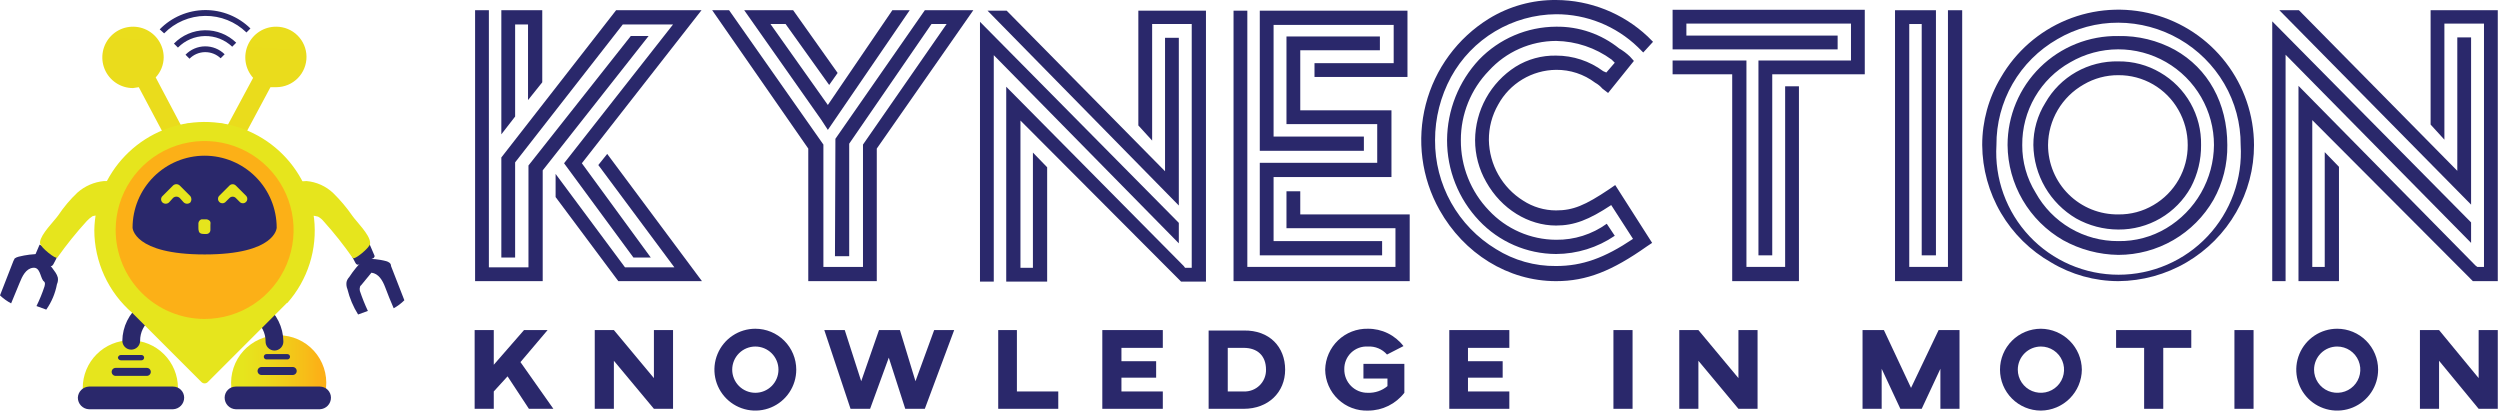 <svg width="562" height="93" viewBox="0 0 562 93" fill="none" xmlns="http://www.w3.org/2000/svg">
<g clip-path="url(#clip0_1802_881)">
<path d="M52 87.7V87.1C51.856 85.615 52.024 84.116 52.494 82.699C52.963 81.283 53.724 79.98 54.727 78.875C55.73 77.77 56.953 76.887 58.317 76.283C59.682 75.679 61.158 75.367 62.65 75.367C64.142 75.367 65.618 75.679 66.983 76.283C68.347 76.887 69.57 77.77 70.573 78.875C71.576 79.98 72.337 81.283 72.806 82.699C73.276 84.116 73.444 85.615 73.3 87.1V87.7H52Z" fill="url(#paint0_linear_1802_881)"/>
<path d="M50.5 89.4C50.499 90.073 50.76 90.719 51.226 91.204C51.692 91.689 52.328 91.974 53 92H71.9C72.572 91.974 73.208 91.689 73.674 91.204C74.14 90.719 74.4 90.073 74.4 89.4V89.4C74.4 88.737 74.137 88.101 73.668 87.632C73.199 87.163 72.563 86.9 71.9 86.9H53C52.337 86.9 51.701 87.163 51.232 87.632C50.763 88.101 50.5 88.737 50.5 89.4V89.4Z" fill="#2A286B"/>
<path d="M57.9 83.4C57.9 83.518 57.923 83.635 57.968 83.744C58.014 83.854 58.08 83.953 58.163 84.036C58.247 84.12 58.346 84.186 58.456 84.231C58.565 84.277 58.682 84.3 58.8 84.3H65.8C65.918 84.3 66.035 84.277 66.144 84.231C66.254 84.186 66.353 84.12 66.436 84.036C66.52 83.953 66.586 83.854 66.631 83.744C66.677 83.635 66.7 83.518 66.7 83.4V83.4C66.7 83.161 66.605 82.932 66.436 82.764C66.267 82.595 66.039 82.5 65.8 82.5H58.8C58.561 82.5 58.332 82.595 58.163 82.764C57.995 82.932 57.9 83.161 57.9 83.4Z" fill="#2A286B"/>
<path d="M59.3 80.2C59.3 80.359 59.363 80.512 59.475 80.624C59.588 80.737 59.741 80.8 59.9 80.8H64.6C64.759 80.8 64.912 80.737 65.024 80.624C65.137 80.512 65.2 80.359 65.2 80.2V80.2C65.2 80.041 65.137 79.888 65.024 79.776C64.912 79.663 64.759 79.6 64.6 79.6H59.9C59.741 79.6 59.588 79.663 59.475 79.776C59.363 79.888 59.3 80.041 59.3 80.2V80.2Z" fill="#2A286B"/>
<path d="M40 87.8V87.2C40 84.362 38.873 81.641 36.866 79.634C34.859 77.627 32.138 76.5 29.3 76.5C26.462 76.5 23.741 77.627 21.734 79.634C19.727 81.641 18.6 84.362 18.6 87.2C18.6 87.4 18.7 87.6 18.7 87.8H40Z" fill="url(#paint1_linear_1802_881)"/>
<path d="M41.4 89.4C41.401 90.073 41.14 90.719 40.674 91.204C40.208 91.689 39.572 91.974 38.9 92H20C19.328 91.974 18.692 91.689 18.226 91.204C17.76 90.719 17.5 90.073 17.5 89.4V89.4C17.525 88.745 17.796 88.123 18.26 87.66C18.723 87.196 19.345 86.925 20 86.9H38.9C39.563 86.9 40.199 87.163 40.668 87.632C41.137 88.101 41.4 88.737 41.4 89.4Z" fill="#2A286B"/>
<path d="M33.9 83.6C33.9 83.838 33.805 84.067 33.636 84.236C33.468 84.405 33.239 84.5 33 84.5H26C25.761 84.5 25.532 84.405 25.364 84.236C25.195 84.067 25.1 83.838 25.1 83.6V83.6C25.1 83.361 25.195 83.132 25.364 82.963C25.532 82.794 25.761 82.7 26 82.7H33C33.239 82.7 33.468 82.794 33.636 82.963C33.805 83.132 33.9 83.361 33.9 83.6V83.6Z" fill="#2A286B"/>
<path d="M32.4 80.4C32.4 80.559 32.337 80.712 32.224 80.824C32.112 80.937 31.959 81 31.8 81H27.2C27.03 81.002 26.866 80.942 26.737 80.831C26.608 80.721 26.524 80.568 26.5 80.4V80.4C26.524 80.232 26.608 80.079 26.737 79.968C26.866 79.858 27.03 79.798 27.2 79.8H31.8C31.959 79.8 32.112 79.863 32.224 79.976C32.337 80.088 32.4 80.241 32.4 80.4V80.4Z" fill="#2A286B"/>
<path d="M61.7 78.8C61.971 78.8 62.24 78.745 62.489 78.638C62.739 78.532 62.964 78.375 63.151 78.179C63.338 77.983 63.483 77.75 63.578 77.496C63.672 77.242 63.714 76.971 63.7 76.7C63.678 75.137 63.308 73.599 62.616 72.198C61.924 70.796 60.928 69.567 59.7 68.6C59.249 68.365 58.729 68.302 58.235 68.422C57.742 68.542 57.308 68.837 57.016 69.252C56.722 69.667 56.59 70.174 56.642 70.679C56.695 71.184 56.928 71.653 57.3 72C58.043 72.537 58.648 73.244 59.066 74.061C59.483 74.878 59.7 75.782 59.7 76.7C59.687 76.971 59.728 77.242 59.823 77.496C59.917 77.75 60.062 77.983 60.249 78.179C60.436 78.375 60.661 78.532 60.911 78.638C61.16 78.745 61.429 78.8 61.7 78.8Z" fill="#2A286B"/>
<path d="M29.5 78.6C28.97 78.6 28.461 78.389 28.086 78.014C27.711 77.639 27.5 77.13 27.5 76.6C27.522 75.037 27.892 73.499 28.584 72.098C29.276 70.696 30.273 69.467 31.5 68.5C31.953 68.187 32.51 68.064 33.052 68.157C33.595 68.251 34.079 68.553 34.4 69C34.553 69.216 34.661 69.46 34.718 69.719C34.775 69.977 34.781 70.244 34.734 70.504C34.688 70.765 34.59 71.013 34.447 71.236C34.304 71.458 34.118 71.65 33.9 71.8C33.149 72.353 32.54 73.077 32.123 73.911C31.706 74.746 31.492 75.667 31.5 76.6C31.5 77.13 31.289 77.639 30.914 78.014C30.539 78.389 30.03 78.6 29.5 78.6Z" fill="#2A286B"/>
<path d="M78.1 65C77.888 64.495 77.819 63.942 77.9 63.4C77.999 62.987 78.206 62.607 78.5 62.3C79.467 60.804 80.608 59.427 81.9 58.2C83.549 58.117 85.201 58.286 86.8 58.7C87.093 58.771 87.367 58.908 87.6 59.1C87.698 59.188 87.776 59.296 87.828 59.417C87.879 59.538 87.904 59.669 87.9 59.8L90.9 67.5C90.188 68.209 89.38 68.815 88.5 69.3C87.8 67.7 87.2 66.2 86.6 64.6C86 63 85.1 61.5 83.5 61.3L81.2 64.1C81.104 64.167 81.026 64.257 80.973 64.362C80.921 64.467 80.896 64.583 80.9 64.7C80.8 64.9 80.9 65.2 80.9 65.4C81.413 66.933 82.014 68.436 82.7 69.9L80.5 70.7C79.397 68.942 78.587 67.017 78.1 65V65Z" fill="#2A286B"/>
<path d="M84.2 57.7V57.5L83 54.7C81.561 55.32 80.159 56.021 78.8 56.8C79.106 57.594 79.474 58.363 79.9 59.1C79.98 59.278 80.122 59.42 80.3 59.5H80.6L84 58L84.2 57.7Z" fill="#2A286B"/>
<path d="M83.2 54.5C83.1 52.7 80.1 49.8 79.2 48.5C77.931 46.668 76.492 44.96 74.9 43.4C73.262 41.849 71.147 40.898 68.9 40.7C67.614 40.746 66.338 40.947 65.1 41.3C61.45 42.467 58.08 44.373 55.2 46.9C54.977 47.128 54.807 47.401 54.7 47.7C54.707 48.024 54.811 48.337 55 48.6C55.574 49.733 56.208 50.835 56.9 51.9C58.3 53.7 57.6 53.4 59.3 53C61 52.6 62.2 51 63.5 50.4L68.4 48.8C69.392 48.417 70.485 48.382 71.5 48.7C71.999 48.981 72.441 49.354 72.8 49.8C75.136 52.395 77.307 55.134 79.3 58C79.7 58.5 83.1 55.7 83.2 54.8V54.5Z" fill="url(#paint2_linear_1802_881)"/>
<path d="M12.8 63.9C13.014 63.431 13.084 62.909 13 62.4C12.895 62.009 12.726 61.637 12.5 61.3C11.478 59.814 10.341 58.41 9.1 57.1C7.448 57.096 5.802 57.298 4.2 57.7C3.876 57.773 3.571 57.908 3.3 58.1L3 58.7L0 66.4C0.748 67.111 1.589 67.716 2.5 68.2L4.4 63.6C5 62.1 5.8 60.4 7.4 60.2C9 60 9 62.1 9.7 63.1C9.885 63.218 10.025 63.394 10.1 63.6C10.116 63.871 10.082 64.142 10 64.4C9.504 65.907 8.903 67.378 8.2 68.8L10.4 69.6C11.601 67.895 12.419 65.951 12.8 63.9V63.9Z" fill="#2A286B"/>
<path d="M7.7 58V57.8L8.9 55C10.339 55.619 11.741 56.321 13.1 57.1C12.794 57.894 12.426 58.663 12 59.4C11.92 59.578 11.777 59.72 11.6 59.8H11.3L7.9 58.3C7.8 58.2 7.7 58.1 7.7 58Z" fill="#2A286B"/>
<path d="M9 54.4C9.2 52.6 12.1 49.8 13.1 48.4C14.338 46.544 15.78 44.834 17.4 43.3C19.072 41.817 21.174 40.906 23.4 40.7C24.693 40.655 25.983 40.858 27.2 41.3C30.847 42.405 34.197 44.319 37 46.9C37.3 47.1 37.5 47.3 37.5 47.6C37.541 47.755 37.545 47.918 37.51 48.075C37.475 48.231 37.403 48.377 37.3 48.5C36.731 49.688 36.062 50.825 35.3 51.9C34 53.6 34.7 53.4 33 52.9C31.3 52.4 30.1 50.9 28.7 50.4C27.154 49.718 25.547 49.182 23.9 48.8C22.919 48.384 21.826 48.313 20.8 48.6C20.323 48.912 19.886 49.281 19.5 49.7C17.132 52.294 14.928 55.032 12.9 57.9C12.6 58.4 9.1 55.6 9 54.7V54.4Z" fill="url(#paint3_linear_1802_881)"/>
<path d="M42.6 13.2L41.7 12.3C42.27 11.713 42.95 11.244 43.701 10.921C44.453 10.598 45.261 10.427 46.079 10.418C46.897 10.409 47.709 10.561 48.468 10.867C49.226 11.173 49.917 11.626 50.5 12.2L49.6 13.1C48.652 12.197 47.388 11.702 46.08 11.72C44.771 11.739 43.521 12.27 42.6 13.2V13.2Z" fill="#2A286B"/>
<path d="M40 10.7L39.1 9.8C40.006 8.868 41.087 8.123 42.281 7.608C43.475 7.093 44.758 6.819 46.058 6.8C47.358 6.782 48.649 7.019 49.858 7.5C51.066 7.98 52.167 8.694 53.1 9.6L52.2 10.5C50.547 8.926 48.341 8.065 46.059 8.103C43.777 8.14 41.601 9.073 40 10.7Z" fill="#2A286B"/>
<path d="M36.9 7.5L35.9 6.6C37.224 5.244 38.804 4.164 40.547 3.42C42.29 2.675 44.163 2.283 46.058 2.264C47.954 2.246 49.834 2.602 51.591 3.311C53.349 4.021 54.949 5.071 56.3 6.4L55.4 7.3C52.918 4.878 49.577 3.538 46.109 3.576C42.641 3.613 39.329 5.025 36.9 7.5V7.5Z" fill="#2A286B"/>
<path d="M62.1 6C60.763 5.989 59.452 6.367 58.326 7.087C57.199 7.807 56.306 8.839 55.756 10.057C55.205 11.275 55.02 12.627 55.223 13.949C55.426 15.27 56.009 16.504 56.9 17.5L51.2 28.1C50.364 27.815 49.483 27.679 48.6 27.7H43.4C42.477 27.702 41.562 27.871 40.7 28.2L35 17.4C36.141 16.177 36.783 14.572 36.8 12.9C36.8 11.536 36.395 10.201 35.637 9.067C34.879 7.932 33.801 7.048 32.541 6.525C31.28 6.003 29.892 5.867 28.554 6.133C27.215 6.399 25.986 7.056 25.021 8.021C24.056 8.986 23.399 10.216 23.133 11.554C22.866 12.893 23.003 14.28 23.525 15.541C24.047 16.802 24.932 17.879 26.067 18.637C27.201 19.396 28.535 19.8 29.9 19.8L31.2 19.6L37.2 30.9C36.327 32.124 35.871 33.597 35.9 35.1C35.887 36.089 36.071 37.07 36.444 37.986C36.816 38.902 37.368 39.734 38.067 40.434C38.766 41.133 39.598 41.685 40.514 42.057C41.43 42.429 42.411 42.614 43.4 42.6H48.6C50.581 42.574 52.474 41.776 53.875 40.375C55.276 38.974 56.074 37.081 56.1 35.1C56.098 33.57 55.646 32.075 54.8 30.8L60.8 19.6H62.1C63.002 19.6 63.894 19.421 64.726 19.073C65.557 18.725 66.311 18.215 66.944 17.573C67.577 16.931 68.076 16.17 68.411 15.333C68.747 14.497 68.913 13.602 68.9 12.7C68.874 10.914 68.146 9.21 66.873 7.956C65.601 6.703 63.886 6 62.1 6V6Z" fill="url(#paint4_linear_1802_881)"/>
<path d="M21.2 51.7C21.204 55.252 21.975 58.761 23.459 61.989C24.943 65.216 27.106 68.085 29.8 70.4L45.3 85.9C45.487 86.083 45.738 86.186 46 86.186C46.262 86.186 46.513 86.083 46.7 85.9L62.4 70.2L64.5 68.1H64.6C66.875 65.53 68.585 62.511 69.619 59.238C70.652 55.965 70.987 52.511 70.6 49.1C69.812 42.879 66.696 37.187 61.88 33.17C57.064 29.154 50.905 27.111 44.643 27.453C38.381 27.795 32.481 30.497 28.132 35.015C23.782 39.532 21.305 45.53 21.2 51.8V51.7Z" fill="url(#paint5_linear_1802_881)"/>
<path d="M26 51.7C26 47.745 27.173 43.878 29.371 40.589C31.568 37.3 34.692 34.736 38.346 33.223C42.001 31.709 46.022 31.313 49.902 32.084C53.781 32.856 57.345 34.761 60.142 37.558C62.939 40.355 64.844 43.919 65.616 47.798C66.387 51.678 65.991 55.699 64.478 59.354C62.964 63.008 60.4 66.132 57.111 68.33C53.822 70.527 49.956 71.7 46 71.7C40.696 71.7 35.609 69.593 31.858 65.842C28.107 62.092 26 57.005 26 51.7V51.7Z" fill="url(#paint6_linear_1802_881)"/>
<path d="M62.2 51.2C62.2 51.2 62 57.2 46 57.2C30 57.2 29.8 51.2 29.8 51.2C29.8 46.904 31.507 42.783 34.545 39.745C37.583 36.707 41.703 35 46 35C50.297 35 54.417 36.707 57.455 39.745C60.493 42.783 62.2 46.904 62.2 51.2V51.2Z" fill="#2A286B"/>
<path d="M40.4 41.7C40.196 41.51 39.928 41.405 39.65 41.405C39.372 41.405 39.104 41.51 38.9 41.7L36.5 44.1C36.317 44.287 36.214 44.538 36.214 44.8C36.214 45.062 36.317 45.313 36.5 45.5C36.704 45.69 36.972 45.795 37.25 45.795C37.528 45.795 37.796 45.69 38 45.5L38.9 44.5C39.104 44.31 39.372 44.205 39.65 44.205C39.928 44.205 40.196 44.31 40.4 44.5L41.3 45.5C41.504 45.69 41.772 45.795 42.05 45.795C42.328 45.795 42.596 45.69 42.8 45.5C42.947 45.296 43.025 45.051 43.025 44.8C43.025 44.549 42.947 44.304 42.8 44.1L40.4 41.7ZM55.4 44.1L53 41.7C52.813 41.517 52.562 41.414 52.3 41.414C52.038 41.414 51.787 41.517 51.6 41.7L49.2 44.1C49.056 44.293 48.985 44.531 49.002 44.771C49.02 45.011 49.123 45.237 49.293 45.407C49.463 45.577 49.689 45.681 49.929 45.698C50.169 45.715 50.407 45.645 50.6 45.5L51.6 44.5C51.787 44.317 52.038 44.214 52.3 44.214C52.562 44.214 52.813 44.317 53 44.5L54 45.5C54.193 45.645 54.431 45.715 54.671 45.698C54.911 45.681 55.137 45.577 55.307 45.407C55.477 45.237 55.58 45.011 55.597 44.771C55.614 44.531 55.544 44.293 55.4 44.1V44.1Z" fill="#E6E51D"/>
<path d="M46.4 52.6C45.8 52.6 44.9 52.7 44.7 52C44.624 51.741 44.59 51.471 44.6 51.2V50.2C44.611 49.997 44.684 49.801 44.809 49.641C44.934 49.48 45.106 49.361 45.3 49.3H46.2C46.386 49.284 46.574 49.312 46.748 49.382C46.921 49.451 47.076 49.56 47.2 49.7C47.4 50 47.3 50.3 47.3 50.6V51.7C47.3 51.939 47.205 52.168 47.037 52.337C46.868 52.505 46.639 52.6 46.4 52.6V52.6Z" fill="#E6E51D"/>
<path d="M118.8 60.1V37.2L141.8 8.1H145.8L122 38.3V63.2H106.8V2.3H109.9V60.1H118.8ZM130.8 36.7L146.3 57.9H142.4L126.8 36.7L151.3 5.5H140L115.8 36.5V57.9H112.7V35.4L138.5 2.3H157.7L130.8 36.7ZM118.7 5.5H115.8V26.2L112.7 30.2V2.3H121.9V18.5L118.7 22.5V5.5ZM134.5 37.1L136.5 34.6L157.8 63.2H139L124.9 44.3V39.1L140.5 60.1H151.6L134.5 37.1Z" fill="#2A286B"/>
<path d="M187.8 31.2L207.9 2.3H218.8L197.1 33.4V63.2H181.7V33.4L160.1 2.3H163.9L185.1 32.5V60H194V32.5L212.8 5.4H209.4L190.9 32.3V57.6H187.7L187.8 31.2ZM204.5 2.3L186.1 29.2L184.6 26.9L167.3 2.3H178.3L188.3 16.4L186.4 19.1L176.6 5.4H173.2L186.1 23.6L200.6 2.3H204.5Z" fill="#2A286B"/>
<path d="M220.3 63.3V4.9L265 50.1V54.7L223.4 12.4V63.3H220.3ZM261.9 8.5H265V46.2L222 2.4H226.3L261.9 38.5V8.5ZM255.9 28.2V2.4H271.1V63.3H265.5L229.4 27.1V60.2H232.2V34.3L235.4 37.6V63.3H226.2V19.5L266.1 59.8L266.4 60.2H267.9V5.4H259V31.6L255.9 28.2Z" fill="#2A286B"/>
<path d="M277.3 2.4H280.4V60H313.7V51.3H289.2V43H292.3V48.2H316.9V63.2H277.3V2.4ZM283.2 2.4H316.4V17.3H295.5V14.2H313.3V5.6H286.3V30.7H306.6V33.9H283.2V2.4ZM283.2 36.6H309.6V27.9H289.2V8.2H310.2V11.3H292.3V24.8H312.8V39.8H286.3V54.2H310.7V57.4H283.2V36.6Z" fill="#2A286B"/>
<path d="M363.1 41.6L371.4 54.6L370.2 55.4C362.4 60.9 356.7 63.2 349.8 63.2C339 63.2 329.1 57 323.6 47.2C319.551 39.984 318.446 31.483 320.514 23.471C322.582 15.459 327.664 8.555 334.7 4.2C339.24 1.411 344.472 -0.044 349.8 -3.6186e-06C357.456 0.033 364.816 2.962 370.4 8.2L371.6 9.4L369.4 11.8L368.7 11.1L368.2 10.6C363.261 5.836 356.662 3.182 349.8 3.2C344.968 3.242 340.235 4.571 336.088 7.049C331.94 9.527 328.527 13.065 326.2 17.3C323.833 21.659 322.596 26.54 322.6 31.5C322.565 36.421 323.81 41.266 326.211 45.561C328.613 49.856 332.09 53.453 336.3 56C340.343 58.534 345.029 59.853 349.8 59.8C355.7 59.8 360.7 58 367.1 53.7L362.2 46.1C357.2 49.4 353.9 50.7 349.8 50.7C343.6 50.7 337.5 47 334.1 40.9C332.461 38.038 331.599 34.798 331.6 31.5C331.618 28.208 332.46 24.974 334.049 22.091C335.639 19.209 337.925 16.771 340.7 15C343.428 13.304 346.589 12.435 349.8 12.5C353.618 12.493 357.337 13.72 360.4 16L361.1 16.3L363 14.1L362.3 13.4C358.667 10.743 354.3 9.276 349.8 9.2C346.956 9.208 344.145 9.808 341.545 10.962C338.946 12.115 336.614 13.797 334.7 15.9C330.644 20.078 328.383 25.677 328.4 31.5C328.362 37.386 330.623 43.055 334.7 47.3C336.635 49.371 338.972 51.024 341.568 52.159C344.165 53.294 346.966 53.886 349.8 53.9C353.887 53.951 357.883 52.689 361.2 50.3L363 53C359.108 55.653 354.511 57.081 349.8 57.1C346.558 57.088 343.353 56.417 340.379 55.128C337.405 53.839 334.724 51.958 332.5 49.6C327.863 44.716 325.285 38.234 325.3 31.5C325.335 24.775 327.906 18.311 332.5 13.4C334.743 11.074 337.43 9.221 340.401 7.95C343.373 6.679 346.568 6.016 349.8 6C354.96 5.925 359.984 7.659 364 10.9C364.869 11.402 365.675 12.006 366.4 12.7L367.3 13.7L361.5 20.9L360.2 19.9C359.75 19.373 359.208 18.933 358.6 18.6C356.07 16.683 352.974 15.663 349.8 15.7C347.136 15.728 344.527 16.466 342.242 17.837C339.957 19.208 338.079 21.162 336.8 23.5C335.398 25.931 334.672 28.694 334.7 31.5C334.751 34.229 335.481 36.901 336.826 39.276C338.17 41.651 340.086 43.653 342.4 45.1C344.602 46.533 347.173 47.297 349.8 47.3C353.6 47.3 356.3 46.2 361.8 42.5L363.1 41.6Z" fill="#2A286B"/>
<path d="M395.3 13.6H416.1V5.3H379.1V8H413.1V11.1H376V2.2H419.2V16.7H398.4V57.4H395.3V13.6ZM389.4 16.7H376V13.6H392.6V60H401.3V19.4H404.4V63.2H389.4V16.7Z" fill="#2A286B"/>
<path d="M426 2.3H435.2V57.4H432V5.4H429.2V60H437.9V2.3H441.1V63.2H426V2.3Z" fill="#2A286B"/>
<path d="M461.1 59C456.426 56.348 452.532 52.512 449.811 47.878C447.09 43.243 445.638 37.974 445.6 32.6C445.595 27.246 447.047 21.992 449.8 17.4C453.158 11.596 458.335 7.06 464.53 4.495C470.725 1.929 477.594 1.477 484.072 3.207C490.55 4.938 496.278 8.755 500.368 14.068C504.458 19.381 506.684 25.895 506.7 32.6C506.714 37.897 505.335 43.105 502.7 47.7C500.024 52.376 496.169 56.267 491.519 58.987C486.869 61.707 481.587 63.16 476.2 63.2C470.879 63.192 465.661 61.741 461.1 59V59ZM462.5 8.8C458.311 11.195 454.834 14.662 452.426 18.844C450.019 23.027 448.767 27.774 448.8 32.6C448.574 36.344 449.116 40.095 450.394 43.622C451.671 47.149 453.656 50.377 456.227 53.108C458.798 55.839 461.901 58.015 465.344 59.503C468.788 60.99 472.499 61.758 476.25 61.758C480.001 61.758 483.712 60.99 487.156 59.503C490.599 58.015 493.702 55.839 496.273 53.108C498.844 50.377 500.829 47.149 502.107 43.622C503.384 40.095 503.926 36.344 503.7 32.6C503.728 27.751 502.45 22.985 500 18.8C497.566 14.645 494.091 11.196 489.917 8.793C485.744 6.391 481.016 5.118 476.2 5.1C471.384 5.08 466.651 6.358 462.5 8.8V8.8ZM463.8 54C460.029 51.835 456.892 48.72 454.699 44.966C452.506 41.211 451.334 36.948 451.3 32.6C451.3 29.349 451.946 26.13 453.203 23.131C454.459 20.132 456.299 17.413 458.617 15.133C460.934 12.853 463.683 11.056 466.701 9.849C469.72 8.642 472.949 8.047 476.2 8.1C480.631 8.008 485.01 9.076 488.9 11.2C496.4 15.4 500.7 23.2 500.7 32.6C500.769 36.902 499.7 41.145 497.6 44.9C495.438 48.666 492.321 51.795 488.564 53.972C484.807 56.149 480.542 57.297 476.2 57.3C471.858 57.237 467.599 56.103 463.8 54V54ZM465.4 14C462.097 15.847 459.352 18.548 457.452 21.821C455.552 25.093 454.567 28.816 454.6 32.6C454.575 36.378 455.614 40.086 457.6 43.3C459.434 46.621 462.13 49.387 465.403 51.305C468.676 53.223 472.406 54.223 476.2 54.2C480 54.258 483.74 53.254 487 51.3C490.237 49.362 492.922 46.624 494.796 43.35C496.67 40.075 497.67 36.373 497.7 32.6C497.702 28.82 496.707 25.107 494.816 21.834C492.925 18.562 490.205 15.845 486.929 13.959C483.654 12.073 479.939 11.084 476.159 11.091C472.379 11.098 468.668 12.101 465.4 14V14ZM466.7 49.1C463.82 47.403 461.424 44.995 459.743 42.105C458.062 39.216 457.152 35.943 457.1 32.6C457.086 29.242 458.022 25.949 459.8 23.1C461.441 20.215 463.831 17.827 466.718 16.19C469.606 14.553 472.882 13.727 476.2 13.8C479.503 13.76 482.754 14.625 485.6 16.3C488.452 17.946 490.809 20.326 492.428 23.193C494.046 26.06 494.865 29.309 494.8 32.6C494.835 35.909 494.045 39.174 492.5 42.1C490.885 45 488.52 47.413 485.652 49.084C482.784 50.756 479.519 51.625 476.2 51.6C472.872 51.591 469.602 50.73 466.7 49.1V49.1ZM468.4 19C465.992 20.367 463.985 22.343 462.581 24.73C461.177 27.117 460.425 29.831 460.4 32.6C460.4 34.666 460.81 36.711 461.606 38.617C462.403 40.522 463.57 42.251 465.04 43.702C466.51 45.154 468.253 46.298 470.169 47.071C472.085 47.843 474.135 48.227 476.2 48.2C478.976 48.24 481.71 47.513 484.1 46.1C486.458 44.727 488.412 42.755 489.764 40.385C491.116 38.014 491.819 35.329 491.8 32.6C491.805 29.828 491.081 27.104 489.7 24.7C488.348 22.316 486.383 20.337 484.01 18.965C481.637 17.594 478.941 16.881 476.2 16.9C473.458 16.884 470.763 17.61 468.4 19V19Z" fill="#2A286B"/>
<path d="M510.8 63.2V4.8L555.5 50V54.6L513.8 12.3V63.2H510.8ZM552.4 8.4H555.5V46L512.4 2.3H516.8L552.4 38.4V8.4ZM546.4 28V2.3H561.5V63.2H555.9L519.8 27V60H522.6V34.2L525.8 37.5V63.2H516.7V19.3L556.5 59.7L556.9 60H558.4V5.3H549.5V31.4L546.4 28Z" fill="#2A286B"/>
<path d="M117 81.4L124.4 91.9H118.9L114.1 84.6L111 88V91.9H106.7V74.2H111V82L117.8 74.2H123.1L117 81.4Z" fill="#2A286B"/>
<path d="M151.3 91.9H147L138 81.1V91.9H133.7V74.2H138L147 85V74.2H151.3V91.9Z" fill="#2A286B"/>
<path d="M179 83.1C179 84.919 178.46 86.698 177.449 88.211C176.438 89.724 175.002 90.903 173.321 91.6C171.639 92.296 169.79 92.478 168.005 92.123C166.22 91.768 164.581 90.892 163.294 89.605C162.008 88.319 161.132 86.679 160.777 84.895C160.422 83.11 160.604 81.26 161.3 79.579C161.996 77.898 163.176 76.461 164.689 75.45C166.202 74.439 167.98 73.9 169.8 73.9C172.24 73.9 174.58 74.869 176.305 76.594C178.031 78.32 179 80.66 179 83.1V83.1ZM164.6 83.1C164.6 83.783 164.734 84.459 164.996 85.09C165.257 85.721 165.64 86.294 166.123 86.777C166.606 87.26 167.179 87.643 167.81 87.904C168.441 88.165 169.117 88.3 169.8 88.3C171.179 88.3 172.502 87.752 173.477 86.777C174.452 85.802 175 84.479 175 83.1C175 81.721 174.452 80.398 173.477 79.423C172.502 78.448 171.179 77.9 169.8 77.9C168.421 77.9 167.098 78.448 166.123 79.423C165.148 80.398 164.6 81.721 164.6 83.1V83.1Z" fill="#2A286B"/>
<path d="M214.5 74.2L207.9 91.9H203.5L199.8 80.4L195.6 91.9H191.2L185.3 74.2H189.9L193.6 85.7L197.6 74.2H202.3L205.8 85.7L210 74.2H214.5Z" fill="#2A286B"/>
<path d="M228.6 88H237.9V91.9H224.4V74.2H228.6V88Z" fill="#2A286B"/>
<path d="M261.4 74.2V78.2H252.1V81.2H259.9V84.9H252.1V88H261.4V91.9H247.8V74.2H261.4Z" fill="#2A286B"/>
<path d="M288.9 83.1C288.9 88.2 285.1 91.9 279.6 91.9H271.7V74.3H279.6C285.4 74.2 288.9 78 288.9 83.1ZM276 88H279.6C280.255 88.028 280.91 87.921 281.522 87.685C282.134 87.45 282.692 87.092 283.161 86.633C283.629 86.174 283.999 85.623 284.246 85.016C284.494 84.408 284.614 83.756 284.6 83.1C284.6 79.9 282.6 78.2 279.6 78.2H276V88Z" fill="#2A286B"/>
<path d="M315.5 77.8L311.8 79.7C311.268 79.092 310.604 78.614 309.858 78.302C309.113 77.99 308.306 77.853 307.5 77.9C306.81 77.859 306.119 77.96 305.47 78.199C304.822 78.438 304.23 78.809 303.732 79.288C303.234 79.767 302.841 80.345 302.577 80.984C302.313 81.623 302.185 82.309 302.2 83C302.186 83.7 302.314 84.395 302.576 85.044C302.837 85.694 303.227 86.283 303.722 86.778C304.217 87.273 304.807 87.663 305.456 87.924C306.105 88.186 306.8 88.314 307.5 88.3C309.101 88.36 310.668 87.825 311.9 86.8V85.1H306.5V81.8H315.7V88.3C314.742 89.538 313.515 90.542 312.112 91.236C310.708 91.929 309.165 92.293 307.6 92.3C306.354 92.354 305.11 92.156 303.941 91.719C302.773 91.282 301.705 90.615 300.8 89.756C299.895 88.898 299.171 87.867 298.673 86.723C298.175 85.579 297.912 84.347 297.9 83.1C297.926 81.866 298.195 80.648 298.691 79.518C299.188 78.387 299.902 77.366 300.794 76.511C301.685 75.657 302.737 74.987 303.887 74.538C305.038 74.091 306.265 73.874 307.5 73.9C309.044 73.888 310.57 74.234 311.958 74.911C313.346 75.588 314.558 76.576 315.5 77.8V77.8Z" fill="#2A286B"/>
<path d="M339.3 74.2V78.2H330V81.2H337.8V84.9H330V88H339.3V91.9H325.8V74.2H339.3Z" fill="#2A286B"/>
<path d="M367 91.9H362.7V74.2H367V91.9Z" fill="#2A286B"/>
<path d="M395.1 91.9H390.8L381.8 81.1V91.9H377.5V74.2H381.8L390.8 85V74.2H395.1V91.9Z" fill="#2A286B"/>
<path d="M440.5 91.9H436.2V82.9L432 91.9H427.2L423 82.9V91.9H418.7V74.2H423.5L429.6 87.2L435.8 74.2H440.5V91.9Z" fill="#2A286B"/>
<path d="M468 83.1C467.974 85.532 466.996 87.857 465.277 89.576C463.557 91.296 461.232 92.274 458.8 92.3C456.36 92.3 454.02 91.331 452.295 89.605C450.569 87.88 449.6 85.54 449.6 83.1C449.6 80.66 450.569 78.32 452.295 76.594C454.02 74.869 456.36 73.9 458.8 73.9C461.232 73.926 463.557 74.903 465.277 76.623C466.996 78.343 467.974 80.668 468 83.1V83.1ZM453.6 83.1C453.6 84.128 453.905 85.134 454.476 85.989C455.048 86.844 455.86 87.51 456.81 87.904C457.76 88.298 458.806 88.401 459.815 88.2C460.823 87.999 461.75 87.504 462.477 86.777C463.204 86.05 463.7 85.123 463.9 84.114C464.101 83.106 463.998 82.06 463.604 81.11C463.211 80.16 462.544 79.348 461.689 78.776C460.834 78.205 459.829 77.9 458.8 77.9C457.421 77.9 456.098 78.448 455.123 79.423C454.148 80.398 453.6 81.721 453.6 83.1V83.1Z" fill="#2A286B"/>
<path d="M492.6 78.2H486.3V91.9H482V78.2H475.7V74.2H492.6V78.2Z" fill="#2A286B"/>
<path d="M506.6 91.9H502.3V74.2H506.6V91.9Z" fill="#2A286B"/>
<path d="M534.6 83.1C534.6 84.919 534.06 86.698 533.049 88.211C532.039 89.724 530.602 90.903 528.921 91.6C527.24 92.296 525.39 92.478 523.605 92.123C521.82 91.768 520.181 90.892 518.895 89.605C517.608 88.319 516.732 86.679 516.377 84.895C516.022 83.11 516.204 81.26 516.9 79.579C517.597 77.898 518.776 76.461 520.289 75.45C521.802 74.439 523.58 73.9 525.4 73.9C526.608 73.9 527.804 74.138 528.921 74.6C530.037 75.063 531.051 75.74 531.905 76.594C532.76 77.449 533.437 78.463 533.9 79.579C534.362 80.695 534.6 81.892 534.6 83.1ZM520.2 83.1C520.2 84.128 520.505 85.134 521.076 85.989C521.648 86.844 522.46 87.51 523.41 87.904C524.36 88.298 525.406 88.401 526.414 88.2C527.423 87.999 528.35 87.504 529.077 86.777C529.804 86.05 530.299 85.123 530.5 84.114C530.701 83.106 530.598 82.06 530.204 81.11C529.811 80.16 529.144 79.348 528.289 78.776C527.434 78.205 526.428 77.9 525.4 77.9C524.021 77.9 522.698 78.448 521.723 79.423C520.748 80.398 520.2 81.721 520.2 83.1V83.1Z" fill="#2A286B"/>
<path d="M561.5 91.9H557.2L548.3 81.1V91.9H544V74.2H548.3L557.2 85V74.2H561.5V91.9Z" fill="#2A286B"/>
</g>
<defs>
<linearGradient id="paint0_linear_1802_881" x1="51.95" y1="82.02" x2="73.31" y2="82.02" gradientUnits="userSpaceOnUse">
<stop offset="0.13" stop-color="#E6E51D"/>
<stop offset="0.36" stop-color="#EBDA1C"/>
<stop offset="0.78" stop-color="#F7BD18"/>
<stop offset="0.94" stop-color="#FCB017"/>
</linearGradient>
<linearGradient id="paint1_linear_1802_881" x1="-15205.4" y1="1005.36" x2="-15662.3" y2="1005.36" gradientUnits="userSpaceOnUse">
<stop offset="0.13" stop-color="#E6E51D"/>
<stop offset="0.36" stop-color="#EBDA1C"/>
<stop offset="0.78" stop-color="#F7BD18"/>
<stop offset="0.94" stop-color="#FCB017"/>
</linearGradient>
<linearGradient id="paint2_linear_1802_881" x1="1614.22" y1="898.25" x2="2427.04" y2="898.25" gradientUnits="userSpaceOnUse">
<stop offset="0.13" stop-color="#E6E51D"/>
<stop offset="0.36" stop-color="#EBDA1C"/>
<stop offset="0.78" stop-color="#F7BD18"/>
<stop offset="0.94" stop-color="#FCB017"/>
</linearGradient>
<linearGradient id="paint3_linear_1802_881" x1="266.659" y1="892.401" x2="1080.73" y2="892.401" gradientUnits="userSpaceOnUse">
<stop offset="0.13" stop-color="#E6E51D"/>
<stop offset="0.36" stop-color="#EBDA1C"/>
<stop offset="0.78" stop-color="#F7BD18"/>
<stop offset="0.94" stop-color="#FCB017"/>
</linearGradient>
<linearGradient id="paint4_linear_1802_881" x1="2245.97" y1="-585.471" x2="2084.16" y2="1819.18" gradientUnits="userSpaceOnUse">
<stop offset="0.13" stop-color="#E6E51D"/>
<stop offset="0.36" stop-color="#EBDA1C"/>
<stop offset="0.78" stop-color="#F7BD18"/>
<stop offset="0.94" stop-color="#FCB017"/>
</linearGradient>
<linearGradient id="paint5_linear_1802_881" x1="1433.05" y1="2037.35" x2="3459.39" y2="3746.49" gradientUnits="userSpaceOnUse">
<stop offset="0.13" stop-color="#E6E51D"/>
<stop offset="0.36" stop-color="#EBDA1C"/>
<stop offset="0.78" stop-color="#F7BD18"/>
<stop offset="0.94" stop-color="#FCB017"/>
</linearGradient>
<linearGradient id="paint6_linear_1802_881" x1="3760" y1="1384.1" x2="972.4" y2="2436.5" gradientUnits="userSpaceOnUse">
<stop offset="0.13" stop-color="#E6E51D"/>
<stop offset="0.36" stop-color="#EBDA1C"/>
<stop offset="0.78" stop-color="#F7BD18"/>
<stop offset="0.94" stop-color="#FCB017"/>
</linearGradient>
<clipPath id="clip0_1802_881">
<rect width="561.5" height="92.3" fill="white"/>
</clipPath>
</defs>
</svg>
